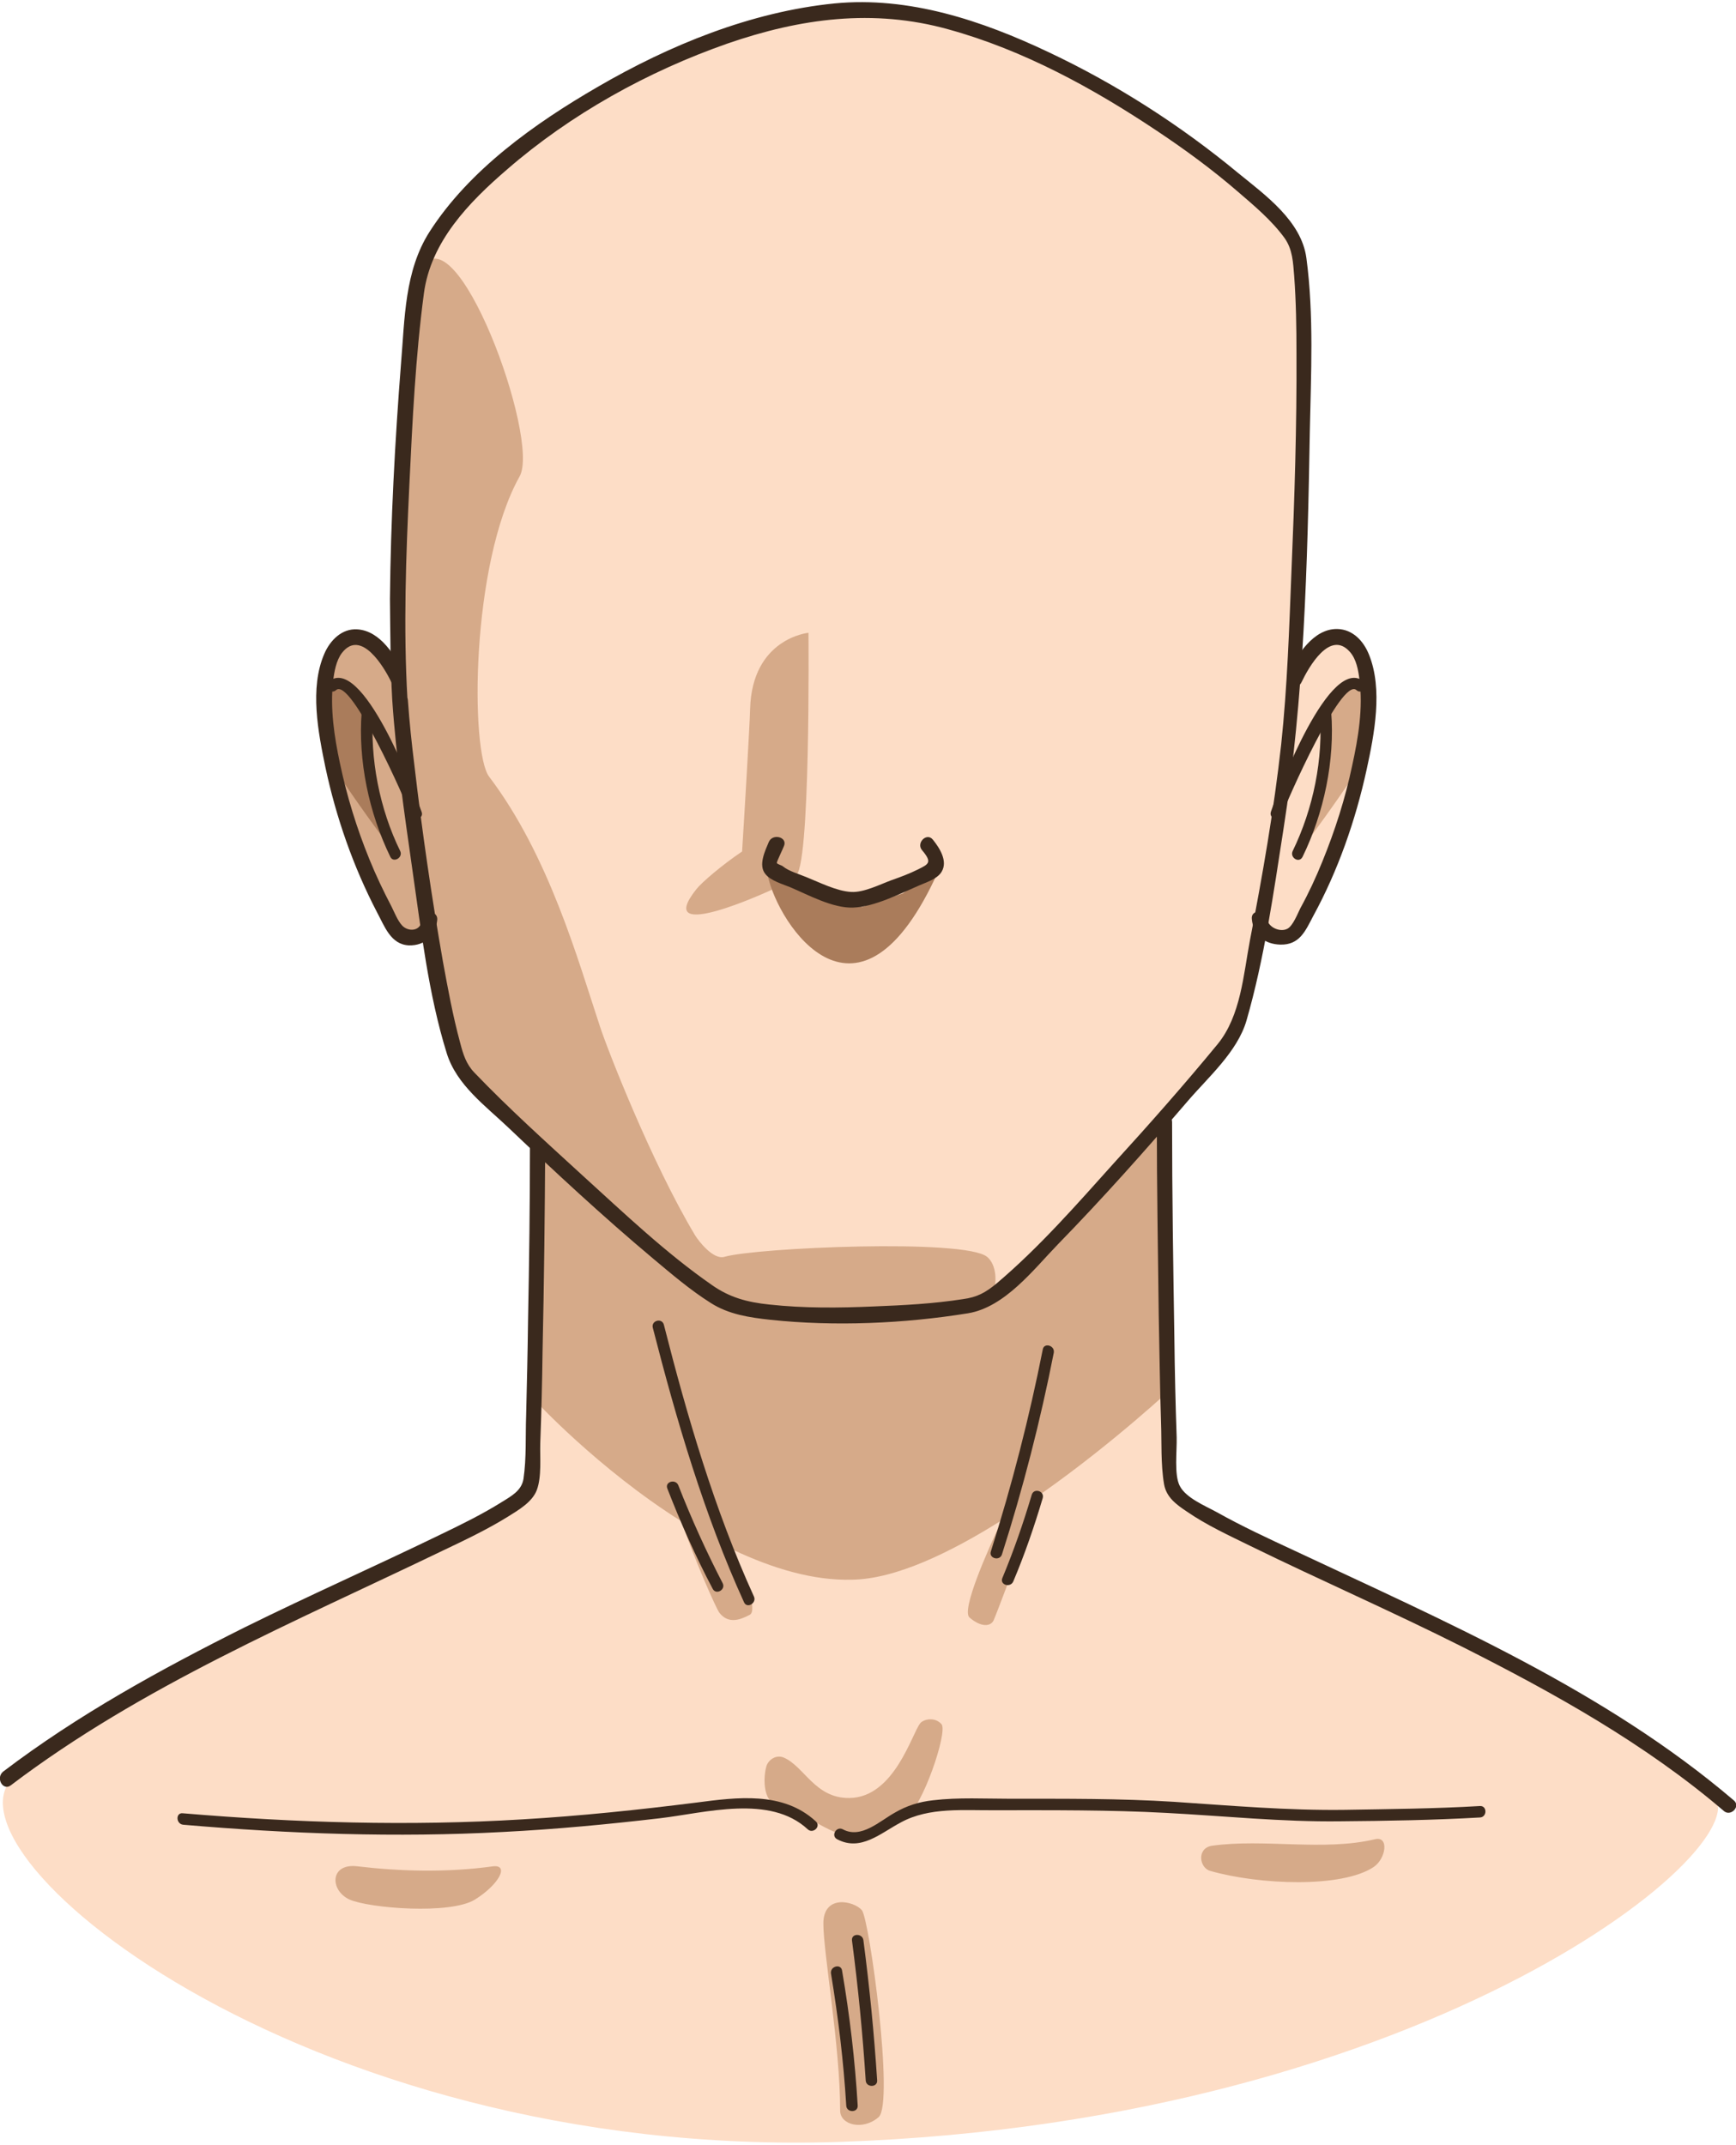 <?xml version="1.0" encoding="utf-8"?>
<!-- Generator: Adobe Illustrator 19.2.0, SVG Export Plug-In . SVG Version: 6.00 Build 0)  -->
<svg version="1.1" id="Layer_1" xmlns="http://www.w3.org/2000/svg" xmlns:xlink="http://www.w3.org/1999/xlink" x="0px" y="0px"
	 viewBox="0 0 455 562" style="enable-background:new 0 0 455 562;" xml:space="preserve">
<style type="text/css">
	.st0{fill:#FDDDC6;}
	.st1{fill:#D6AA89;}
	.st2{fill:#AA7C5B;}
	.st3{fill:#3A291D;}
</style>
<g>
	<g>
		<path class="st0" d="M448.7,469.8c-60.8-50.9-140.8-63.7-142.7-85c0-0.5-0.1-1-0.2-1.4l0.7-0.7l-1.3-91.7
			c9.5-10.9,17-19.8,18.1-21.5c3.5-5.3,13.3-63,14.7-80.2c2.6-31.5,5.7-115.7,1.9-126.8c-3.8-11.3-69.6-63-114.8-61.7
			c-45.4,1.3-107.1,41.4-115,68.4c-2.4,8.3-7.4,79.8-5.3,112.6c1.1,17.3,10.7,89.8,16.4,97.4c1,1.3,9.1,9.3,19.6,19.1h-0.4
			l-0.2,85.7c-6.5,24-73.3,35.2-135.6,80.7c-24.8,18.1,73.1,101.2,215.6,96.5C375.6,555.9,463.5,482.2,448.7,469.8z"/>
	</g>
	<g>
		<path class="st1" d="M260,339.3c1.5-3,1.2-8-1.3-10c-5.8-4.8-60.6-2.4-68.8,0c-3,0.9-6.9-4.3-7.7-5.6c-11.4-19-23.1-49-25-54.9
			c-5.7-17.2-13.3-44.6-29-65.3c-4.9-6.4-4.9-55.6,8-78.7c5.5-9.8-17-71-26-54.1c-7.4,13.7-3.2,85.7-5.6,99.8
			c-0.2,1.3,2.7,30.9,3.5,33c0.9,2.1,4.7,40.1,4.7,40.1s7.9,35.3,8.5,37.1s15.6,15.3,15.6,15.3l8.8,7.6l-3.1-2.5l-2.4,65.8
			c0,0,16.6,18,38.4,31.7c3.4,10,9,22.6,9.9,23.9c2.5,3.3,5.9,1.7,8,0.6c2.1-1.1-1-9.4-4.3-17c10.2,4.8,20.9,8.1,31.2,7.8
			c11.4-0.2,25.7-7.1,39.2-15.6c-3.8,8-10.7,23.6-8.5,25.5c3,2.6,5.5,2.4,6.3,0.8c0.6-1.2,9-23.6,12.6-33.3
			c19.2-13.5,34.7-28.1,34.7-28.1l-1.6-68.4L260,339.3z M241.2,451.5c-2.2,2.7-6.8,19.5-18.6,19.6c-9,0.1-11.8-8.3-17.2-10.6
			c-1.7-0.7-3.5,0.2-4.3,1.7s-1.7,8.9,2,10.5s6.7,3,8.2,3.5s5.3,3.2,8.9,4.3s4.4,1.7,7.6,0c3.1-1.7,7-3,9.8-4.6
			c4.1-2.3,10.8-21.9,9.2-24.1C245,449.7,242,450.5,241.2,451.5z M360.4,481.9c-13.5,3.2-29-0.2-42.7,1.7c-4.1,0.6-3.4,5.8-0.5,6.6
			c13,3.7,34.5,4.5,42.8-1C363.3,487,364.1,481,360.4,481.9z M129.2,489c-12.2,1.7-24.6,1.3-35.5,0c-7.3-0.9-7.3,6.3-2.1,8.7
			c5.2,2.3,26.5,4,32.9,0C130.9,493.7,133.5,488.5,129.2,489z M215.8,504c0,7.7,4.4,32,4.4,49c0,3.8,6,5.3,10.1,1.7
			c4.1-3.7-2.4-51.7-4.4-54.2C223.9,498.1,215.8,496.2,215.8,504z"/>
	</g>
	<g>
		<path class="st1" d="M107.7,244.7c2,0,4.3-1.2,4.8-3.3v-0.2V241c-1.3-7.5-2.4-15.1-3.5-22.5c-0.3-1.9-0.6-3.9-0.9-5.8
			c-1.6-10.4-2.8-21.3-3.8-33.1v-0.5l-0.5-0.3c-0.1-0.1-0.2-0.2-0.3-0.4c-1.4-3.1-5.3-10.3-10.1-10.3c-1.4,0-2.7,0.6-3.9,1.8
			c-2,1.9-2.6,5.1-3,8c-1,7.8,0.4,16,1.9,23.1c1.9,8.8,4.6,17.5,8.1,25.9c1.8,4.3,3.7,8.4,5.8,12.1c0.2,0.3,0.4,0.7,0.6,1.1
			c0.7,1.5,1.6,3.5,3,4.2C106.2,244.6,106.9,244.7,107.7,244.7z"/>
		<path class="st2" d="M107.7,209.4L99.5,192l-7.4-10.9c0,0-3.2-3.6-5.1-2s-2.1,15.7,0,20.6s16.5,24,16.5,24l-4.2-11L95,198.8
			c0,0,1.7-8.1,1.1-8.7s2,1.9,2,1.9L107.7,209.4z"/>
		<g>
			<path class="st3" d="M106,176.8c-2.3-4.9-6.3-11.5-12.3-11.9c-4.1-0.3-7.2,2.9-8.7,6.4c-3.9,9-1.6,20.6,0.3,29.8
				c2.8,13.1,7.3,26,13.5,37.9c2,3.7,3.6,8.5,8.4,8.7c4.2,0.1,7-2.6,7.4-6.7c0.2-2.6-3.8-2.5-4,0c-0.3,3.1-3.6,3.2-5.2,1.5
				c-1.2-1.3-2-3.4-2.8-5c-2.1-4-4.1-8.2-5.8-12.4c-3.3-8.1-5.9-16.5-7.7-25.1c-1.5-7-2.6-14.4-1.8-21.5c0.3-2.5,0.8-5.4,2.3-7.4
				c5-6.5,11.1,3.7,13,7.7C103.6,181.1,107.1,179.1,106,176.8L106,176.8z"/>
		</g>
		<g>
			<path class="st3" d="M110.5,212.7c-2-5.6-15.7-41.8-24.5-34c-1.5,1.3,0.7,3.4,2.1,2.1c3.9-3.4,18.3,29.1,19.5,32.7
				C108.3,215.3,111.2,214.6,110.5,212.7L110.5,212.7z"/>
		</g>
		<g>
			<path class="st3" d="M94.8,186.5c-1,12.8,1.9,26.5,7.5,38c0.8,1.7,3.4,0.2,2.6-1.5c-5.4-11-8-24.2-7.1-36.5
				C97.9,184.5,94.9,184.5,94.8,186.5L94.8,186.5z"/>
		</g>
	</g>
	<g>
		<path class="st0" d="M335.9,244.7c-2,0-4.3-1.2-4.8-3.3v-0.2V241c1.3-7.5,2.4-15.1,3.5-22.5c0.3-1.9,0.6-3.9,0.9-5.8
			c1.6-10.4,2.8-21.3,3.8-33.1v-0.5l0.5-0.3c0.1-0.1,0.2-0.2,0.3-0.4c1.4-3.1,5.3-10.3,10.1-10.3c1.4,0,2.7,0.6,3.9,1.8
			c2,1.9,2.6,5.1,3,8c1,7.8-0.4,16-1.9,23.1c-1.9,8.8-4.6,17.5-8.1,25.9c-1.8,4.3-3.7,8.4-5.8,12.1c-0.2,0.3-0.4,0.7-0.6,1.1
			c-0.7,1.5-1.6,3.5-3,4.2C337.3,244.6,336.7,244.7,335.9,244.7z"/>
		<path class="st1" d="M336,209.4l8.2-17.4l7.4-10.9c0,0,3.2-3.6,5.1-2s2.1,15.7,0,20.6s-16.5,24-16.5,24l4.2-11l4.3-13.9
			c0,0-1.7-8.1-1.1-8.7s-2,1.9-2,1.9L336,209.4z"/>
		<g>
			<path class="st3" d="M341.1,178.8c1.9-4,7.5-13.9,12.7-8c1.7,1.9,2.2,4.8,2.5,7.2c1,7.5-0.3,15.3-1.9,22.6
				c-1.8,8.6-4.5,17-7.8,25.1c-1.7,4.2-3.6,8.3-5.8,12.3c-0.7,1.4-1.9,4.5-3.3,5.3c-1.9,1.1-5.1-0.3-5.4-2.5c-0.3-2.5-4.3-2.6-4,0
				c0.4,4.2,3.3,6.6,7.5,6.7c5,0.1,6.5-3.5,8.6-7.5c6.5-11.9,11.1-25.1,14-38.4c2-9.2,4.3-21,0.6-30.1c-1.4-3.5-4.2-6.6-8.3-6.7
				c-6.3-0.1-10.6,6.9-12.9,11.8C336.5,179.1,340,181.1,341.1,178.8L341.1,178.8z"/>
		</g>
		<g>
			<path class="st3" d="M336,213.5c1.2-3.5,15.6-36.1,19.5-32.7c1.4,1.3,3.6-0.8,2.1-2.1c-8.9-7.8-22.6,28.4-24.5,34
				C332.5,214.6,335.4,215.3,336,213.5L336,213.5z"/>
		</g>
		<g>
			<path class="st3" d="M345.9,186.5c1,12.3-1.7,25.4-7.1,36.5c-0.8,1.7,1.7,3.3,2.6,1.5c5.6-11.5,8.5-25.2,7.5-38
				C348.8,184.5,345.8,184.5,345.9,186.5L345.9,186.5z"/>
		</g>
	</g>
	<g>
		<g>
			<path class="st1" d="M211.9,165.8c0,0-14.8,1.4-15.3,20c-0.1,4.2-1.5,27.8-2.1,37.3c-5.2,3.5-10.6,8.1-12,9.9
				c-11.7,14.7,19.4,0.3,19.4,0.3l6.5-2.7l-0.6-1.2c0.2,0,0.4,0,0.6,0C212.5,229.4,211.9,165.8,211.9,165.8z"/>
		</g>
		<g>
			<path class="st2" d="M236.6,234.1l-10.6,3.5l-5.9-1.2c0,0-19.1-8.3-18.9-7.1c2.7,13,23.9,45.4,44.8-1.2
				C246.7,226.9,236.6,234.1,236.6,234.1z"/>
		</g>
		<g>
			<path class="st3" d="M201.5,220.6c-1,2.4-2.8,6.1-0.9,8.4c1.4,1.8,4.7,2.7,6.6,3.5c4.7,2,11.1,5.5,16.4,5.3
				c5.6-0.2,12.2-3.6,17.3-5.8c1.8-0.8,4.8-1.7,5.9-3.6c1.7-2.8-0.6-6.3-2.3-8.4c-1.6-2-4.5,0.9-2.8,2.8c2.7,3.2,1.7,3.6-1.1,5
				c-2.2,1.1-4.6,2-6.9,2.8c-3,1.1-7.3,3.3-10.6,3.1c-3.8-0.2-8.3-2.5-11.8-3.9c-1.9-0.8-4.5-1.5-6.1-2.8c-0.3-0.3-1.4-0.5-1.6-0.9
				c-0.1-0.2,1.7-3.9,1.9-4.5C206.4,219.3,202.5,218.3,201.5,220.6L201.5,220.6z"/>
		</g>
	</g>
	<g>
		<path class="st3" d="M102.8,183.3c1,15,3.2,29.9,5.3,44.7c2.3,15.9,4.2,32.6,9,48c2.6,8.3,10.1,13.7,16.2,19.5
			c12.3,11.7,24.8,23.3,37.8,34.2c4.9,4.1,9.8,8.3,15.2,11.7c4.7,3,10.1,3.8,15.6,4.4c16.9,1.8,35,1,51.8-1.7
			c9.7-1.6,17.2-11.5,23.6-18.1c11.8-12.1,23-24.7,34-37.5c5.4-6.3,13-12.9,15.4-21.1c4.7-16.3,7.1-33.5,9.7-50.2
			c5.4-34.4,6.3-69.3,6.9-104.1c0.3-15,1.1-30.6-0.9-45.5c-1.3-9.7-10.8-16.5-17.8-22.2c-15.1-12.5-31.9-23.3-49.7-31.7
			C257.4,5.4,238.3-1,218.7,0.9c-21.9,2.2-43.2,10.9-62.1,21.9c-16.4,9.5-33.6,21.7-44,37.9c-6.6,10.3-6.5,22.8-7.5,34.6
			c-1.6,20.5-2.7,41.1-2.9,61.6C102.3,165.7,102.3,174.5,102.8,183.3c0.2,2.6,4.2,2.6,4,0c-1.1-18.8-0.4-37.7,0.5-56.4
			c0.8-16.7,1.6-33.4,3.8-50c1.8-13.6,11.8-23.9,21.8-32.5c16.7-14.5,36.9-25.7,57.8-33c19.1-6.6,38.2-9.2,57.9-3.7
			c19.6,5.4,37.9,15.4,54.8,26.7c7.2,4.8,14.3,10,20.9,15.7c4.3,3.7,9,7.6,12.4,12.3c2.1,3,2.2,6.3,2.5,9.9
			c0.5,6.7,0.6,13.5,0.6,20.2c0.1,19-0.5,38-1.3,56.9c-0.6,15.2-1.1,30.5-2.7,45.6c-1.9,17.2-4.9,34.4-8.2,51.4
			c-1.7,9-2.4,19.7-8.4,27.1c-8.8,10.7-18,21.1-27.3,31.3c-9.7,10.8-19.5,22-30.6,31.4c-3,2.5-5.2,3.7-9,4.2
			c-7.7,1.2-15.5,1.6-23.2,1.9c-9.1,0.4-18.4,0.5-27.5-0.5c-5.7-0.6-10.3-1.8-15-5.1c-12.1-8.4-23-18.8-33.9-28.7
			c-9.6-8.8-19.4-17.6-28.4-27c-2.1-2.2-2.9-4.7-3.7-7.8c-1.9-7-3.2-14.1-4.5-21.2c-3-17.1-5.5-34.4-7.5-51.6
			c-0.7-5.6-1.3-11.3-1.7-17C106.7,180.8,102.7,180.7,102.8,183.3z"/>
	</g>
	<g>
		<path class="st3" d="M171.1,347.9c6.2,24.2,13.5,49.1,23.9,71.9c0.8,1.8,3.4,0.2,2.6-1.5c-10.3-22.6-17.5-47.2-23.6-71.2
			C173.5,345.2,170.6,346,171.1,347.9L171.1,347.9z"/>
	</g>
	<g>
		<path class="st3" d="M174.9,390c3.5,9,7.4,17.8,11.9,26.3c0.9,1.7,3.5,0.2,2.6-1.5c-4.3-8.3-8.2-16.9-11.6-25.6
			C177.1,387.4,174.2,388.2,174.9,390L174.9,390z"/>
	</g>
	<g>
		<path class="st3" d="M454.4,471.7c-33.8-28.8-75.3-46.7-115.1-65.4c-6.9-3.2-13.8-6.4-20.4-10.1c-2.9-1.6-8.1-3.7-9.7-6.9
			c-1.5-2.9-0.7-9.2-0.8-12.7c-0.3-8.6-0.5-17.3-0.6-26c-0.3-18.9-0.6-37.7-0.6-56.6c0-2.6-4-2.6-4,0c0,16.9,0.3,33.8,0.5,50.7
			c0.2,9.3,0.3,18.6,0.6,27.9c0.2,5.3-0.1,11,0.8,16.3c0.6,3.4,3.2,5.3,5.9,7.1c5.2,3.6,11.1,6.3,16.8,9.1
			c18.4,9,37.2,17.2,55.5,26.4c24,12.1,47.9,25.4,68.4,42.9C453.5,476.2,456.4,473.3,454.4,471.7L454.4,471.7z"/>
	</g>
	<g>
		<path class="st3" d="M2.8,467.8c34.4-26.1,74.4-42.8,113-61.4c5.9-2.8,11.8-5.6,17.3-9c2.7-1.7,6.4-3.8,7.6-7
			c1.3-3.5,0.8-8.5,0.9-12.2c0.3-8,0.5-15.9,0.6-23.9c0.4-18.1,0.6-36.2,0.7-54.3c0-2.6-4-2.6-4,0c0,15.3-0.2,30.6-0.5,45.9
			c-0.1,8.3-0.3,16.6-0.5,24.9c-0.2,5.5,0.1,11.3-0.7,16.7c-0.5,3-3,4.4-5.6,6c-5.1,3.2-10.6,5.9-16,8.5
			c-17.1,8.3-34.5,16-51.5,24.4c-22,11-43.7,22.9-63.3,37.8C-1.2,465.9,0.8,469.3,2.8,467.8L2.8,467.8z"/>
	</g>
	<g>
		<path class="st3" d="M48,478.1c27.9,2.4,55.9,3.4,83.8,1.9c13.8-0.7,27.5-2,41.2-3.6c11.9-1.4,28.8-6.3,38.7,2.9
			c1.4,1.3,3.6-0.8,2.1-2.1c-8.6-7.9-20.6-6.3-31.3-4.9c-15.1,1.9-30.3,3.5-45.6,4.4c-29.7,1.8-59.4,0.9-89-1.6
			C46,474.9,46.1,477.9,48,478.1L48,478.1z"/>
	</g>
	<g>
		<path class="st3" d="M219.4,481.9c6.2,3.3,11.4-1.6,16.7-4.4c7.5-4.1,16.6-3.1,24.9-3.2c14.9,0,29.8-0.1,44.6,0.7
			c15.3,0.8,30.4,2.4,45.7,2.2c12.2-0.1,24.4-0.3,36.6-1c1.9-0.1,1.9-3.1,0-3c-11.8,0.7-23.6,0.8-35.4,1c-15,0.2-29.8-1.1-44.8-2.1
			c-14.2-0.9-28.5-0.8-42.7-0.8c-6.8,0-13.8-0.4-20.5,0.4c-3.6,0.4-6.8,1.4-9.9,3.2c-4,2.2-8.9,7-13.7,4.4
			C219.2,478.4,217.7,481,219.4,481.9L219.4,481.9z"/>
	</g>
	<g>
		<path class="st3" d="M273.3,353.6c-3.5,17.7-8.1,35.6-13.6,52.9c-0.6,1.8,2.3,2.6,2.9,0.8c5.5-17.2,10.1-35.1,13.6-52.9
			C276.5,352.5,273.6,351.7,273.3,353.6L273.3,353.6z"/>
	</g>
	<g>
		<path class="st3" d="M270.4,391.7c-2.2,7.4-4.7,14.6-7.7,21.8c-0.7,1.8,2.2,2.6,2.9,0.8c3-7.1,5.5-14.4,7.7-21.8
			C273.8,390.6,270.9,389.8,270.4,391.7L270.4,391.7z"/>
	</g>
	<g>
		<path class="st3" d="M217.8,517.1c1.9,11.5,3.3,23,4,34.6c0.1,1.9,3.1,1.9,3,0c-0.7-11.9-2.1-23.7-4.1-35.4
			C220.4,514.4,217.5,515.2,217.8,517.1L217.8,517.1z"/>
	</g>
	<g>
		<path class="st3" d="M223.3,508.4c1.6,12.2,2.8,24.4,3.6,36.7c0.1,1.9,3.1,1.9,3,0c-0.8-12.3-2-24.5-3.6-36.7
			C226.1,506.5,223.1,506.5,223.3,508.4L223.3,508.4z"/>
	</g>
</g>
</svg>
